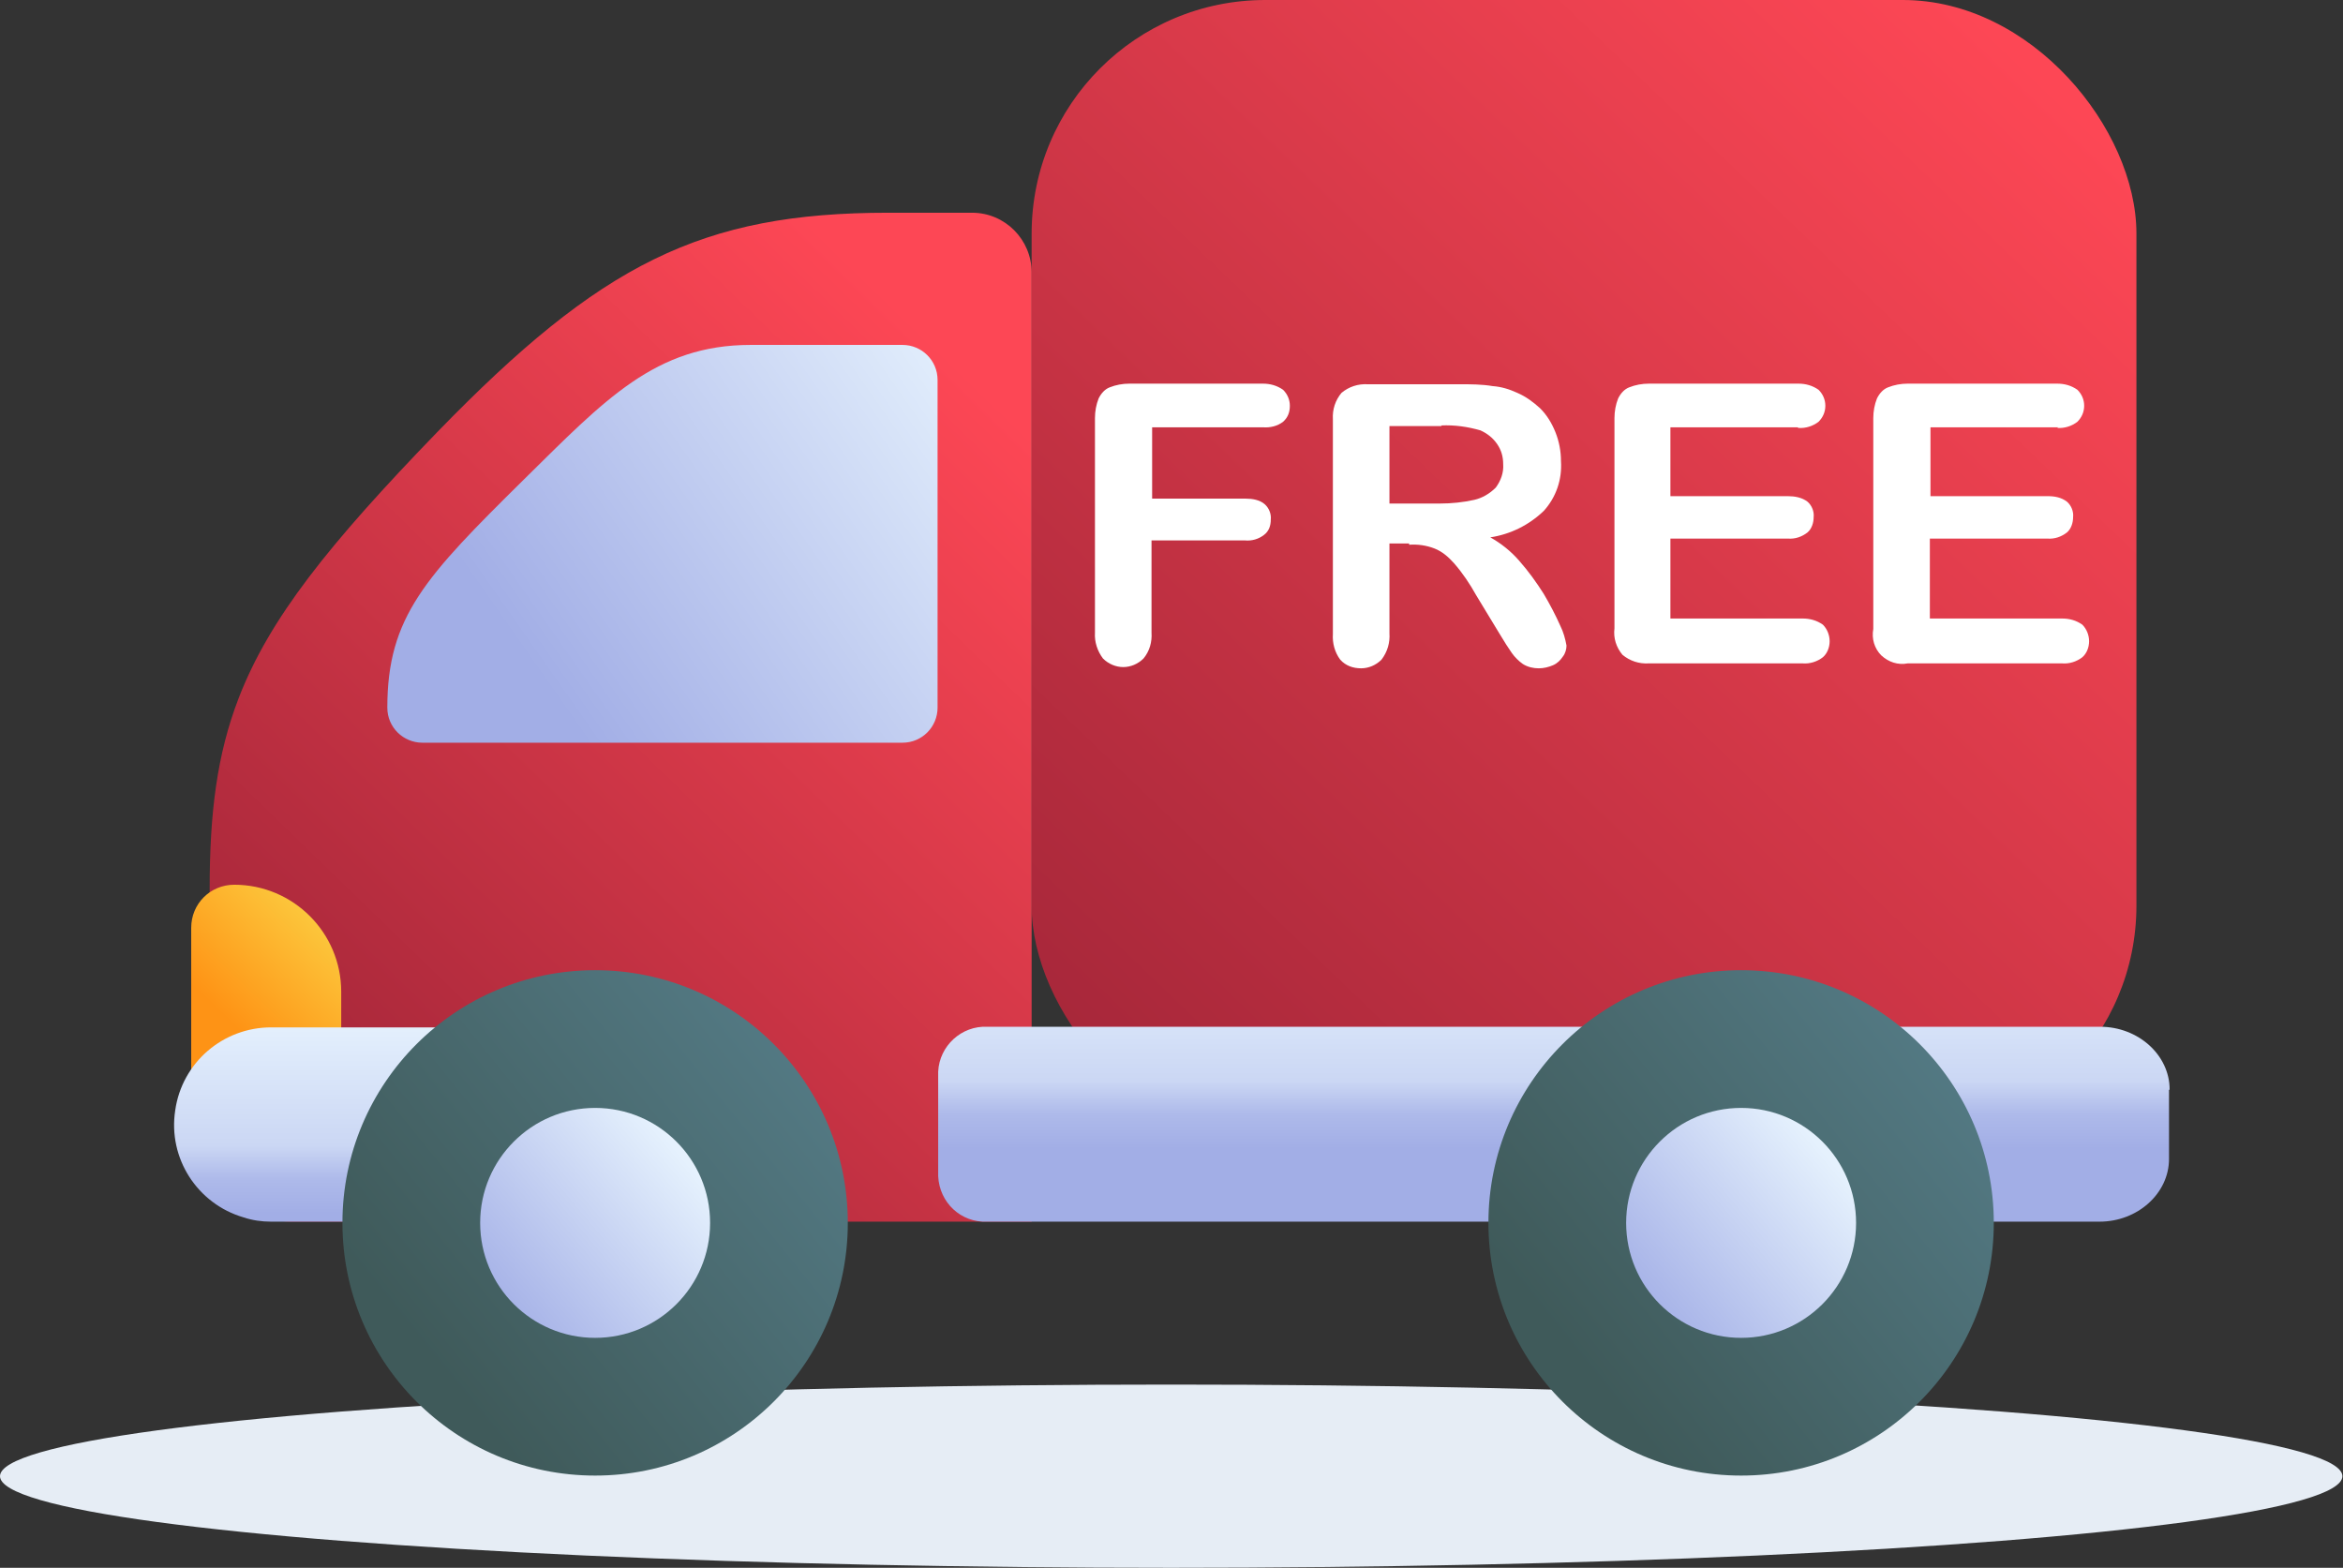 <?xml version="1.0" encoding="UTF-8"?><svg id="Layer_2" xmlns="http://www.w3.org/2000/svg" xmlns:xlink="http://www.w3.org/1999/xlink" viewBox="0 0 38.11 25.5"><rect x="0" y="0" width="38.11" height="25.5" fill="#333333" stroke="none"/><defs><linearGradient id="linear-gradient" x1="-548.28" y1="486.17" x2="-547.42" y2="487.1" gradientTransform="translate(9868.5 9025.46) scale(17.97 -18.53)" gradientUnits="userSpaceOnUse"><stop offset="0" stop-color="#a42639"/><stop offset="1" stop-color="#fd4755"/></linearGradient><linearGradient id="linear-gradient-2" x1="-536.97" y1="482.72" x2="-536.3" y2="483.57" gradientTransform="translate(7185.15 7945.39) scale(13.37 -16.42)" xlink:href="#linear-gradient"/><linearGradient id="linear-gradient-3" x1="-342.82" y1="380.77" x2="-342.42" y2="381.4" gradientTransform="translate(840.82 1422.22) scale(2.44 -3.69)" gradientUnits="userSpaceOnUse"><stop offset="0" stop-color="#fe9315"/><stop offset="1" stop-color="#fccb3f"/></linearGradient><linearGradient id="linear-gradient-4" x1="-495.37" y1="358.55" x2="-495.37" y2="359.55" gradientTransform="translate(3395.71 1152.76) scale(6.84 -3.16)" gradientUnits="userSpaceOnUse"><stop offset="0" stop-color="#a2aee6"/><stop offset=".18" stop-color="#aebaea"/><stop offset=".35" stop-color="#cbd7f4"/><stop offset="1" stop-color="#e5f1fd"/></linearGradient><linearGradient id="linear-gradient-5" x1="-515.69" y1="437.5" x2="-514.73" y2="437.99" gradientTransform="translate(4618.65 2845.46) scale(8.94 -6.48)" gradientUnits="userSpaceOnUse"><stop offset="0" stop-color="#a2aee6"/><stop offset="1" stop-color="#e5f1fd"/></linearGradient><linearGradient id="linear-gradient-6" x1="-509.99" y1="453.47" x2="-509.26" y2="454.06" gradientTransform="translate(4201.02 3752) scale(8.22 -8.22)" gradientUnits="userSpaceOnUse"><stop offset="0" stop-color="#3f5a5a"/><stop offset="1" stop-color="#537983"/></linearGradient><linearGradient id="linear-gradient-7" x1="-425.8" y1="382.92" x2="-425.05" y2="383.55" gradientTransform="translate(1604.66 1456.68) scale(3.75 -3.75)" gradientUnits="userSpaceOnUse"><stop offset="0" stop-color="#a8b4e8"/><stop offset="1" stop-color="#e5f1fd"/></linearGradient><linearGradient id="linear-gradient-8" x1="-551.17" y1="358.89" x2="-551.17" y2="359.89" gradientTransform="translate(11064.07 1156.37) scale(20.03 -3.17)" xlink:href="#linear-gradient-4"/><linearGradient id="linear-gradient-9" x1="-509.99" y1="453.47" x2="-509.26" y2="454.06" gradientTransform="translate(4219.67 3752) scale(8.22 -8.22)" xlink:href="#linear-gradient-6"/><linearGradient id="linear-gradient-10" x1="-425.8" y1="382.92" x2="-425.05" y2="383.55" gradientTransform="translate(1623.3 1456.68) scale(3.75 -3.75)" xlink:href="#linear-gradient-7"/></defs><g id="Layer_1-2"><g id="_لندینگ-امارت-ترکیه-ایبی"><g id="Asia-crawl-landing2"><g id="Group-4"><g id="Group-3"><g id="Group-16"><ellipse id="Oval" cx="19.05" cy="24.01" rx="19.05" ry="1.49" style="fill:#e6edf5;"/><g id="Asset-20"><rect id="Rectangle" x="16.78" width="17.97" height="18.53" rx="3.8" ry="3.8" style="fill:url(#linear-gradient);"/><path id="Path" d="M20.56,6.95h-1.82v1.16h1.52c.11,0,.23,.02,.31,.09,.07,.06,.11,.16,.1,.25,0,.1-.03,.19-.11,.25-.09,.07-.2,.1-.31,.09h-1.52v1.5c.01,.15-.03,.3-.13,.42-.09,.09-.21,.14-.33,.14s-.24-.05-.33-.14c-.09-.12-.14-.27-.13-.42v-3.49c0-.11,.02-.22,.06-.32,.04-.08,.1-.15,.18-.18,.1-.04,.21-.06,.32-.06h2.17c.12,0,.23,.03,.33,.1,.07,.07,.11,.16,.11,.26,0,.1-.03,.19-.11,.26-.09,.07-.21,.1-.33,.09Z" style="fill:#fff;"/><path id="Shape" d="M22.92,8.84h-.32v1.46c.01,.15-.03,.3-.13,.43-.09,.09-.21,.14-.33,.14-.13,0-.25-.04-.34-.14-.09-.12-.13-.27-.12-.42v-3.49c-.01-.16,.04-.31,.14-.43,.12-.1,.27-.15,.43-.14h1.5c.18,0,.35,0,.53,.03,.14,.01,.27,.05,.4,.11,.14,.06,.26,.15,.37,.25,.11,.11,.19,.24,.25,.39,.06,.15,.09,.31,.09,.47,.02,.3-.08,.59-.28,.81-.24,.23-.54,.38-.87,.43,.18,.1,.34,.23,.47,.38,.15,.17,.28,.35,.4,.54,.1,.17,.19,.34,.27,.52,.05,.1,.08,.21,.1,.32,0,.06-.02,.13-.06,.18-.04,.06-.09,.11-.16,.14-.07,.03-.15,.05-.23,.05-.09,0-.18-.02-.26-.07-.07-.05-.13-.11-.18-.18-.05-.07-.12-.18-.21-.33l-.37-.61c-.1-.18-.22-.36-.36-.52-.09-.1-.19-.19-.32-.24-.13-.05-.27-.07-.41-.06h0Zm.53-1.91h-.85v1.26h.82c.19,0,.38-.02,.56-.06,.13-.03,.25-.1,.35-.2,.08-.11,.13-.24,.12-.38,0-.12-.03-.23-.1-.33-.07-.1-.16-.17-.27-.22-.21-.06-.42-.09-.64-.08Z" style="fill:#fff;"/><path id="Path-2" d="M29.24,6.95h-2.07v1.12h1.91c.11,0,.23,.02,.32,.09,.07,.06,.11,.16,.1,.25,0,.09-.03,.19-.1,.25-.09,.07-.2,.11-.32,.1h-1.91v1.3h2.15c.12,0,.23,.03,.33,.1,.07,.07,.11,.17,.11,.27,0,.1-.04,.2-.11,.26-.09,.07-.21,.11-.33,.1h-2.5c-.16,.01-.31-.04-.43-.14-.1-.12-.15-.27-.13-.43v-3.42c0-.11,.02-.22,.06-.32,.04-.08,.1-.15,.18-.18,.1-.04,.21-.06,.32-.06h2.43c.12,0,.23,.03,.33,.1,.07,.07,.11,.16,.11,.26,0,.1-.04,.19-.11,.26-.09,.07-.21,.11-.33,.1Z" style="fill:#fff;"/><path id="Path-3" d="M33.48,6.95h-2.08v1.12h1.91c.11,0,.22,.02,.31,.09,.07,.06,.11,.16,.1,.25,0,.09-.03,.19-.1,.25-.09,.07-.2,.11-.32,.1h-1.91v1.3h2.15c.12,0,.23,.03,.33,.1,.07,.07,.11,.17,.11,.27,0,.1-.04,.2-.11,.26-.09,.07-.21,.11-.33,.1h-2.51c-.16,.03-.31-.02-.43-.13-.11-.11-.16-.27-.13-.43v-3.43c0-.11,.02-.22,.06-.32,.04-.08,.1-.15,.18-.18,.1-.04,.21-.06,.32-.06h2.43c.12,0,.23,.03,.33,.1,.07,.07,.11,.16,.11,.26,0,.1-.04,.19-.11,.26-.09,.07-.21,.11-.33,.1Z" style="fill:#fff;"/><path id="Path-4" d="M16.78,4.42v15.45H4.74c-.73,0-1.33-.59-1.33-1.33v-4.07c0-1.25,.12-2.2,.47-3.11,.5-1.3,1.47-2.51,3.23-4.33,2.66-2.74,4.3-3.57,7.34-3.57h1.36c.54,0,.97,.44,.97,.97Z" style="fill:url(#linear-gradient-2);"/><path id="Path-5" d="M3.81,14.39h0c.96,0,1.74,.78,1.74,1.74v1.25c0,.39-.31,.7-.7,.7h-1.04c-.39,0-.7-.31-.7-.7v-2.29c0-.39,.31-.7,.7-.7h0Z" style="fill:url(#linear-gradient-3);"/><path id="Path-6" d="M9.67,18.29c0,.87-.71,1.58-1.58,1.58h-3.68c-.15,0-.3-.02-.45-.07-.75-.22-1.23-.96-1.11-1.74,.11-.78,.78-1.35,1.56-1.35h3.69c.87,0,1.57,.71,1.58,1.58h0Z" style="fill:url(#linear-gradient-4);"/><path id="Path-7" d="M6.88,12.08h7.8c.32,0,.57-.26,.57-.57V6.18c0-.32-.26-.57-.57-.57h-2.47c-1.55,0-2.37,.89-3.69,2.19-1.6,1.58-2.22,2.23-2.22,3.71h0c0,.32,.26,.57,.57,.57h0Z" style="fill:url(#linear-gradient-5);"/><circle id="Oval-2" cx="9.68" cy="19.89" r="4.11" style="fill:url(#linear-gradient-6);"/><circle id="Oval-3" cx="9.68" cy="19.89" r="1.87" style="fill:url(#linear-gradient-7);"/><path id="Path-8" d="M35.28,17.73v1.12c0,.56-.51,1.02-1.13,1.02H16.06c-.43,.02-.78-.31-.8-.74v-1.7c.02-.42,.38-.75,.8-.73h18.1c.62,0,1.13,.46,1.13,1.02Z" style="fill:url(#linear-gradient-8);"/><circle id="Oval-4" cx="28.32" cy="19.89" r="4.11" style="fill:url(#linear-gradient-9);"/><circle id="Oval-5" cx="28.32" cy="19.89" r="1.87" style="fill:url(#linear-gradient-10);"/></g></g></g></g></g></g></g></svg>